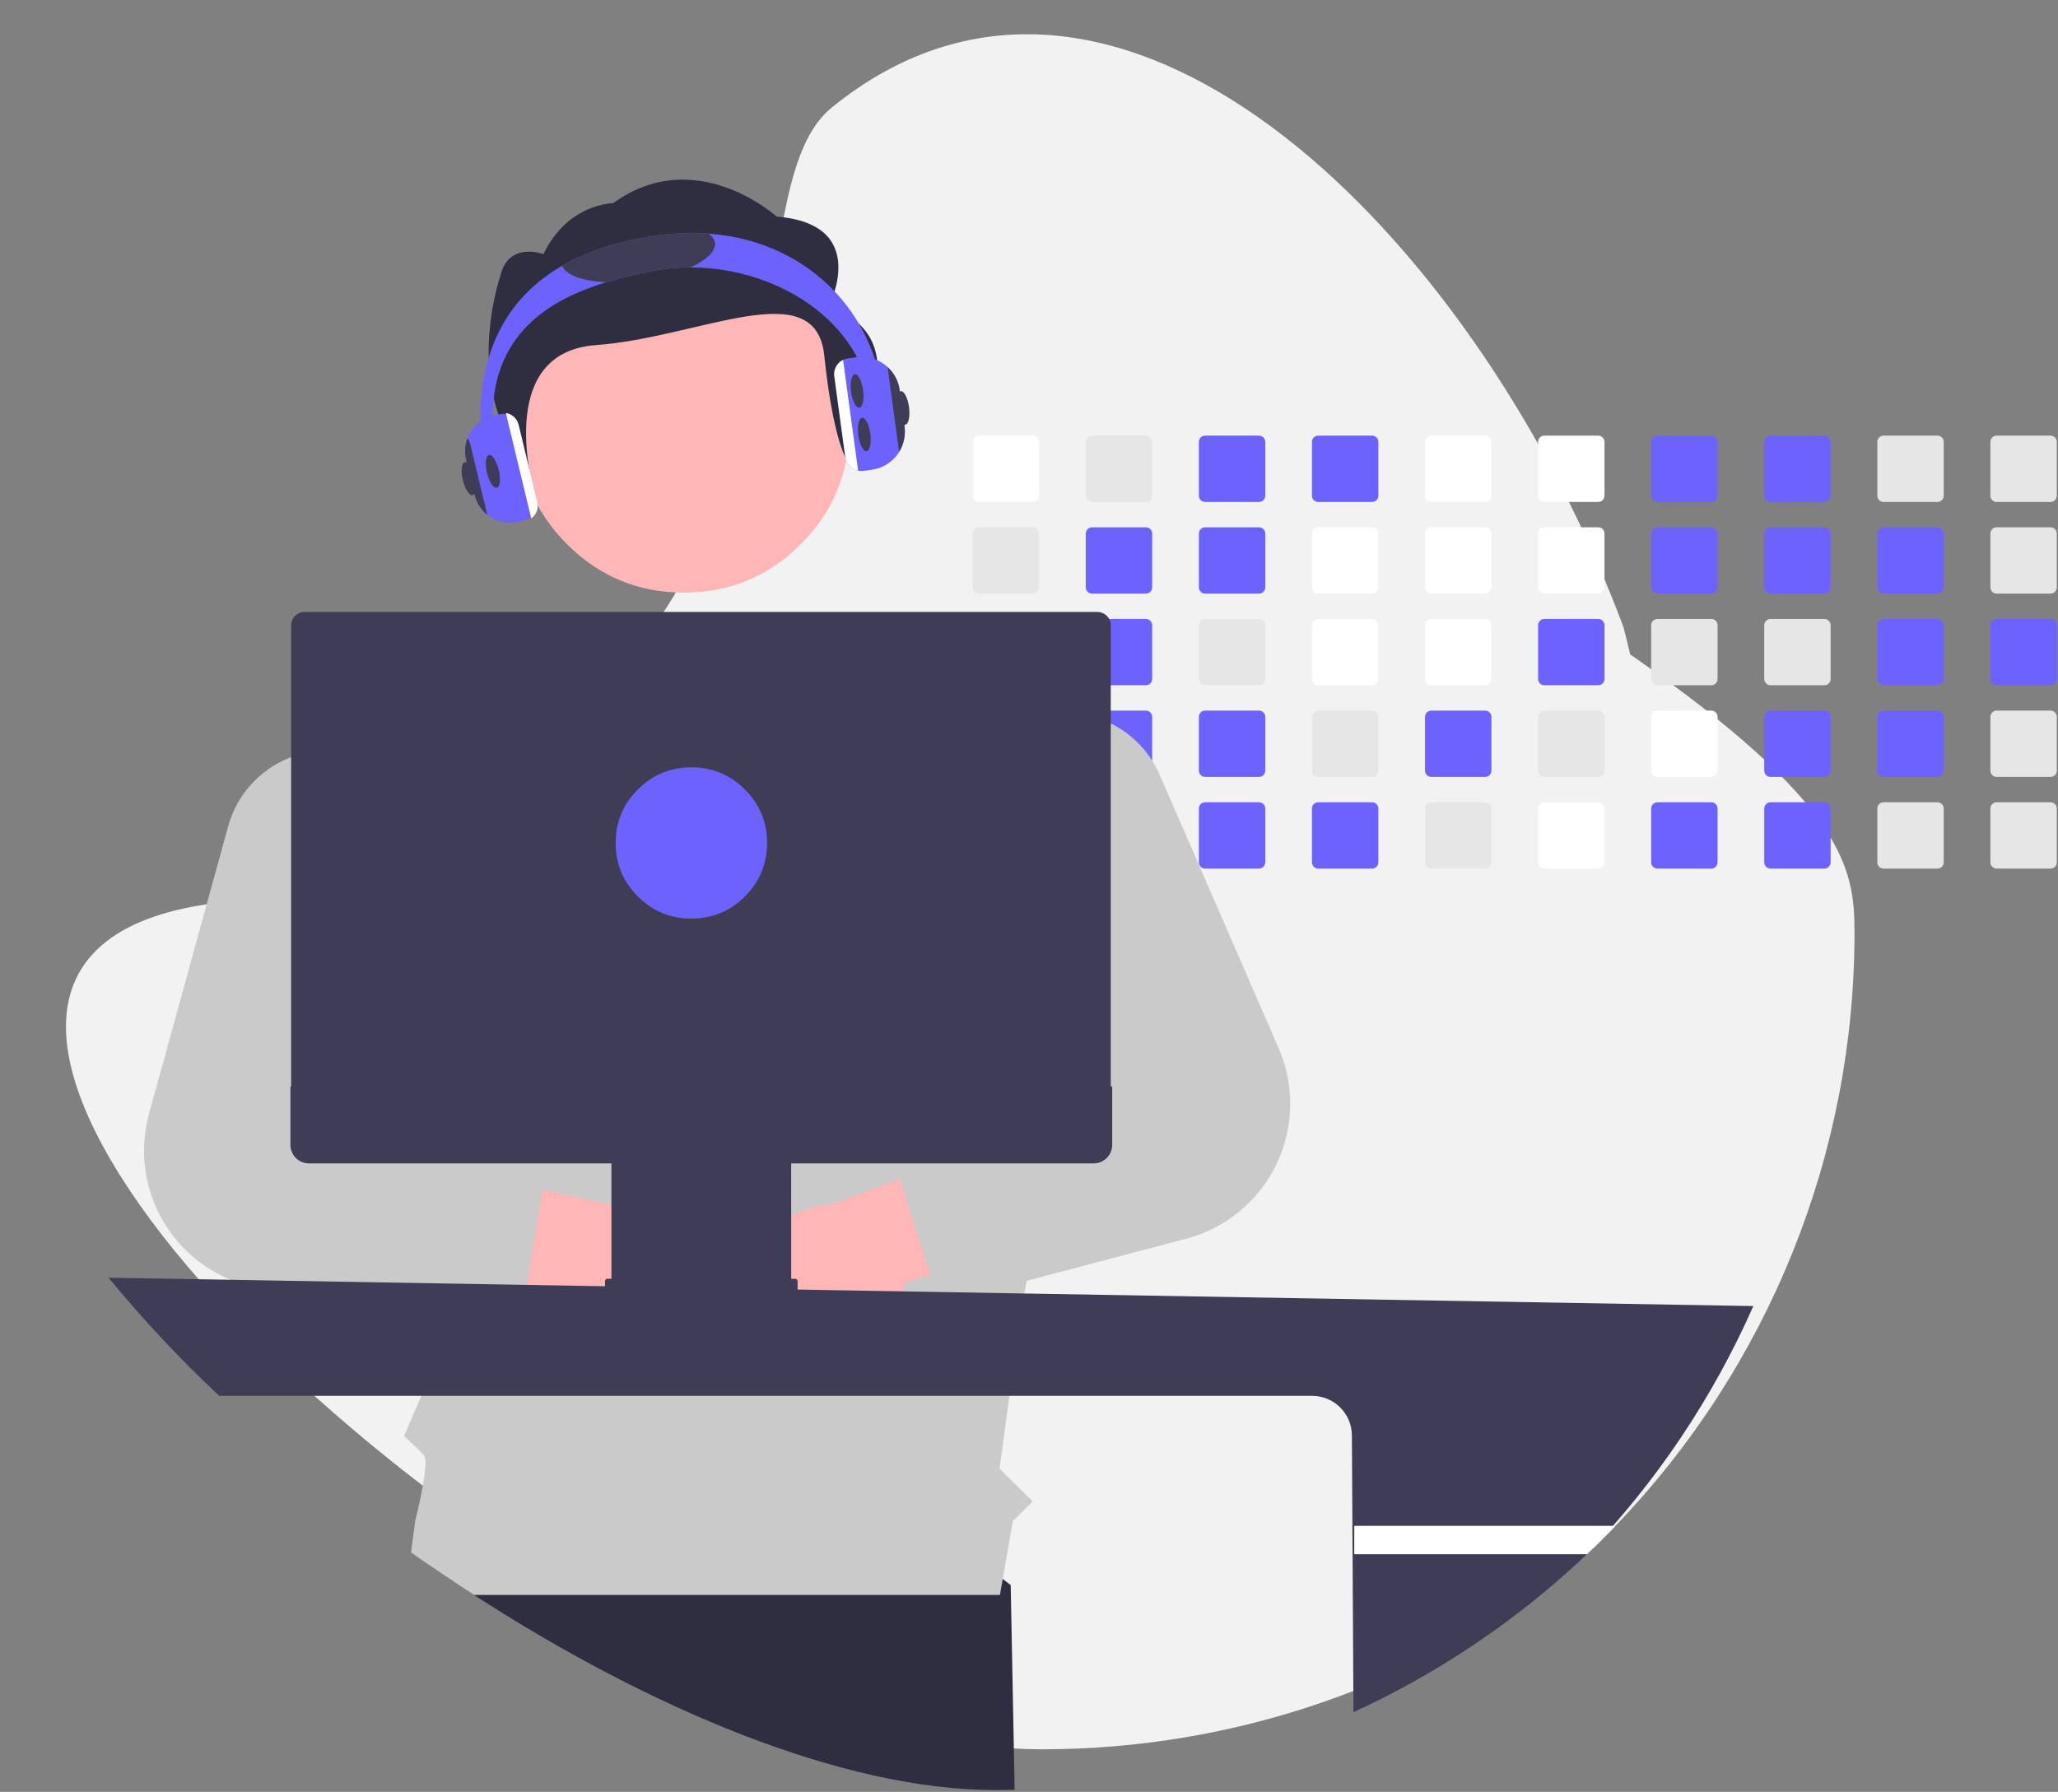 <?xml version="1.0" standalone="no"?>
<!DOCTYPE svg PUBLIC "-//W3C//DTD SVG 1.0//EN" "http://www.w3.org/TR/2001/REC-SVG-20010904/DTD/svg10.dtd">
<svg xmlns="http://www.w3.org/2000/svg" xmlns:xlink="http://www.w3.org/1999/xlink" id="body_1" width="557" height="485">

<rect width="100%" height="100%" fill="#808080" stroke="none"/>

<g transform="matrix(0.85 0 0 0.849 0 0)">
	<g transform="matrix(0.77 0 0 0.77 -0 0.243)">
        <path transform="matrix(1 0 0 1 -174.731 -79.585)"  d="M941.609 465.125C 941.72 556.795 906.287 644.937 842.759 711.025C 838.929 715.035 834.996 718.948 830.959 722.765C 769.561 773.349 692.913 801.774 613.379 803.455C 610.729 803.515 608.069 803.545 605.399 803.545C 541.969 803.545 462.189 769.665 389.789 722.765C 383.799 718.885 377.862 714.915 371.979 710.855C 344.056 691.138 317.55 669.484 292.659 646.055C 276.362 630.76 261.079 614.418 246.909 597.135C 191.279 528.515 179.009 466.685 258.319 453.975C 267.709 452.475 276.822 450.872 285.659 449.165C 351.399 426.075 395.399 395.965 425.349 363.295C 430.429 357.765 435.112 352.168 439.399 346.505C 445.957 337.885 451.915 328.823 457.229 319.385C 464.564 306.271 470.724 292.534 475.639 278.335L475.639 278.335L475.909 277.555C 499.739 208.815 492.489 145.055 518.779 123.715C 631.159 32.485 771.069 162.405 836.739 315.615C 840.049 323.335 843.162 331.101 846.079 338.915C 847.049 342.685 847.979 346.445 848.839 350.205C 938.139 412.305 941.609 439.455 941.609 465.125z" stroke="none" fill="#F2F2F2" fill-rule="nonzero" />
        <path transform="matrix(1 0 0 1 -174.731 -79.585)"  d="M594.309 820.325C 591.659 820.385 588.999 820.415 586.329 820.415C 522.899 820.415 443.119 786.535 370.719 739.635C 364.729 735.755 358.792 731.785 352.909 727.725L352.909 727.725L358.069 696.325L514.279 675.585L592.679 735.535L594.309 820.325z" stroke="none" fill="#2F2E41" fill-rule="nonzero" />
        <path transform="matrix(1 0 0 1 -174.731 -79.585)"  d="M601.829 259.635L579.569 259.635C 578.133 259.635 576.97 260.799 576.969 262.235L576.969 262.235L576.969 284.505C 576.97 285.193 577.244 285.853 577.732 286.339C 578.22 286.825 578.88 287.097 579.569 287.095L579.569 287.095L601.829 287.095C 603.261 287.095 604.424 285.937 604.429 284.505L604.429 284.505L604.429 262.235C 604.425 260.801 603.263 259.639 601.829 259.635z" stroke="none" fill="#FFFFFF" fill-rule="nonzero" />
        <path transform="matrix(1 0 0 1 -174.731 -79.585)"  d="M601.829 297.585L579.569 297.585C 578.133 297.585 576.97 298.749 576.969 300.185L576.969 300.185L576.969 322.455C 576.97 323.143 577.244 323.803 577.732 324.289C 578.22 324.775 578.88 325.047 579.569 325.045L579.569 325.045L601.829 325.045C 603.261 325.045 604.424 323.887 604.429 322.455L604.429 322.455L604.429 300.185C 604.425 298.751 603.263 297.589 601.829 297.585z" stroke="none" fill="#E6E6E6" fill-rule="nonzero" />
        <path transform="matrix(1 0 0 1 -174.731 -79.585)"  d="M601.829 335.535L579.569 335.535C 578.133 335.536 576.97 336.699 576.969 338.135L576.969 338.135L576.969 360.395C 576.968 361.085 577.241 361.747 577.729 362.235C 578.217 362.723 578.879 362.996 579.569 362.995L579.569 362.995L601.829 362.995C 603.265 362.994 604.428 361.83 604.429 360.395L604.429 360.395L604.429 338.135C 604.425 336.701 603.263 335.539 601.829 335.535z" stroke="none" fill="#E6E6E6" fill-rule="nonzero" />
        <path transform="matrix(1 0 0 1 -174.731 -79.585)"  d="M604.389 375.625C 604.16 374.389 603.085 373.491 601.829 373.485L601.829 373.485L579.569 373.485C 578.133 373.485 576.97 374.649 576.969 376.085L576.969 376.085L576.969 398.345C 576.968 399.035 577.241 399.697 577.729 400.185C 578.217 400.673 578.879 400.946 579.569 400.945L579.569 400.945L601.829 400.945C 603.265 400.944 604.428 399.781 604.429 398.345L604.429 398.345L604.429 376.085C 604.431 375.931 604.418 375.776 604.389 375.625z" stroke="none" fill="#E6E6E6" fill-rule="nonzero" />
        <path transform="matrix(1 0 0 1 -174.731 -79.585)"  d="M602.839 411.635C 602.519 411.502 602.176 411.434 601.829 411.435L601.829 411.435L579.569 411.435C 578.879 411.433 578.217 411.707 577.729 412.195C 577.241 412.683 576.968 413.345 576.969 414.035L576.969 414.035L576.969 436.295C 576.966 436.985 577.239 437.648 577.727 438.137C 578.215 438.625 578.879 438.898 579.569 438.895L579.569 438.895L601.829 438.895C 603.265 438.894 604.428 437.731 604.429 436.295L604.429 436.295L604.429 414.035C 604.427 412.989 603.801 412.045 602.839 411.635z" stroke="none" fill="#E6E6E6" fill-rule="nonzero" />
        <path transform="matrix(1 0 0 1 -174.731 -79.585)"  d="M648.589 259.635L626.329 259.635C 624.893 259.635 623.73 260.799 623.729 262.235L623.729 262.235L623.729 284.505C 623.73 285.193 624.004 285.853 624.492 286.339C 624.98 286.825 625.641 287.097 626.329 287.095L626.329 287.095L648.589 287.095C 650.021 287.095 651.184 285.937 651.189 284.505L651.189 284.505L651.189 262.235C 651.185 260.801 650.023 259.639 648.589 259.635z" stroke="none" fill="#E6E6E6" fill-rule="nonzero" />
        <path transform="matrix(1 0 0 1 -174.731 -79.585)"  d="M648.589 297.585L626.329 297.585C 624.893 297.585 623.73 298.749 623.729 300.185L623.729 300.185L623.729 322.455C 623.73 323.143 624.004 323.803 624.492 324.289C 624.98 324.775 625.641 325.047 626.329 325.045L626.329 325.045L648.589 325.045C 650.021 325.045 651.184 323.887 651.189 322.455L651.189 322.455L651.189 300.185C 651.185 298.751 650.023 297.589 648.589 297.585z" stroke="none" fill="#6C63FF" fill-rule="nonzero" />
        <path transform="matrix(1 0 0 1 -174.731 -79.585)"  d="M648.589 335.535L626.329 335.535C 624.893 335.536 623.73 336.699 623.729 338.135L623.729 338.135L623.729 360.395C 623.728 361.085 624.001 361.747 624.489 362.235C 624.977 362.723 625.639 362.996 626.329 362.995L626.329 362.995L648.589 362.995C 650.025 362.994 651.188 361.83 651.189 360.395L651.189 360.395L651.189 338.135C 651.185 336.701 650.023 335.539 648.589 335.535z" stroke="none" fill="#6C63FF" fill-rule="nonzero" />
        <path transform="matrix(1 0 0 1 -174.731 -79.585)"  d="M648.589 373.485L626.329 373.485C 625.211 373.486 624.219 374.203 623.869 375.265C 623.776 375.528 623.729 375.805 623.729 376.085L623.729 376.085L623.729 398.345C 623.728 399.035 624.001 399.697 624.489 400.185C 624.977 400.673 625.639 400.946 626.329 400.945L626.329 400.945L648.589 400.945C 650.025 400.944 651.188 399.78 651.189 398.345L651.189 398.345L651.189 376.085C 651.185 374.651 650.023 373.489 648.589 373.485z" stroke="none" fill="#6C63FF" fill-rule="nonzero" />
        <path transform="matrix(1 0 0 1 -174.731 -79.585)"  d="M648.589 411.435L626.329 411.435C 625.639 411.433 624.977 411.707 624.489 412.195C 624.001 412.683 623.728 413.345 623.729 414.035L623.729 414.035L623.729 436.295C 623.728 436.985 624.001 437.647 624.489 438.135C 624.977 438.623 625.639 438.896 626.329 438.895L626.329 438.895L648.589 438.895C 650.025 438.894 651.188 437.731 651.189 436.295L651.189 436.295L651.189 414.035C 651.188 412.599 650.025 411.435 648.589 411.435z" stroke="none" fill="#E6E6E6" fill-rule="nonzero" />
        <path transform="matrix(1 0 0 1 -174.731 -79.585)"  d="M695.349 259.635L673.089 259.635C 671.653 259.635 670.49 260.799 670.489 262.235L670.489 262.235L670.489 284.505C 670.49 285.193 670.764 285.853 671.252 286.339C 671.74 286.825 672.401 287.097 673.089 287.095L673.089 287.095L695.349 287.095C 696.781 287.095 697.944 285.937 697.949 284.505L697.949 284.505L697.949 262.235C 697.945 260.801 696.783 259.639 695.349 259.635z" stroke="none" fill="#6C63FF" fill-rule="nonzero" />
        <path transform="matrix(1 0 0 1 -174.731 -79.585)"  d="M695.349 297.585L673.089 297.585C 671.653 297.585 670.49 298.749 670.489 300.185L670.489 300.185L670.489 322.455C 670.49 323.143 670.764 323.803 671.252 324.289C 671.74 324.775 672.401 325.047 673.089 325.045L673.089 325.045L695.349 325.045C 696.781 325.045 697.944 323.887 697.949 322.455L697.949 322.455L697.949 300.185C 697.945 298.751 696.783 297.589 695.349 297.585z" stroke="none" fill="#6C63FF" fill-rule="nonzero" />
        <path transform="matrix(1 0 0 1 -174.731 -79.585)"  d="M695.349 335.535L673.089 335.535C 671.653 335.536 670.49 336.699 670.489 338.135L670.489 338.135L670.489 360.395C 670.488 361.085 670.761 361.747 671.249 362.235C 671.737 362.723 672.399 362.996 673.089 362.995L673.089 362.995L695.349 362.995C 696.785 362.994 697.948 361.83 697.949 360.395L697.949 360.395L697.949 338.135C 697.945 336.701 696.783 335.539 695.349 335.535z" stroke="none" fill="#E6E6E6" fill-rule="nonzero" />
        <path transform="matrix(1 0 0 1 -174.731 -79.585)"  d="M695.349 373.485L673.089 373.485C 671.653 373.485 670.49 374.649 670.489 376.085L670.489 376.085L670.489 398.345C 670.488 399.035 670.761 399.697 671.249 400.185C 671.737 400.673 672.399 400.946 673.089 400.945L673.089 400.945L695.349 400.945C 696.785 400.944 697.948 399.781 697.949 398.345L697.949 398.345L697.949 376.085C 697.945 374.651 696.783 373.489 695.349 373.485z" stroke="none" fill="#6C63FF" fill-rule="nonzero" />
        <path transform="matrix(1 0 0 1 -174.731 -79.585)"  d="M695.349 411.435L673.089 411.435C 672.399 411.433 671.737 411.707 671.249 412.195C 670.761 412.683 670.488 413.345 670.489 414.035L670.489 414.035L670.489 436.295C 670.488 436.985 670.761 437.647 671.249 438.135C 671.737 438.623 672.399 438.896 673.089 438.895L673.089 438.895L695.349 438.895C 696.785 438.894 697.948 437.731 697.949 436.295L697.949 436.295L697.949 414.035C 697.948 412.599 696.785 411.435 695.349 411.435z" stroke="none" fill="#6C63FF" fill-rule="nonzero" />
        <path transform="matrix(1 0 0 1 -174.731 -79.585)"  d="M742.109 259.635L719.849 259.635C 718.413 259.635 717.25 260.799 717.249 262.235L717.249 262.235L717.249 284.505C 717.25 285.193 717.524 285.853 718.012 286.339C 718.5 286.825 719.161 287.097 719.849 287.095L719.849 287.095L742.109 287.095C 743.541 287.095 744.704 285.937 744.709 284.505L744.709 284.505L744.709 262.235C 744.705 260.801 743.543 259.639 742.109 259.635z" stroke="none" fill="#6C63FF" fill-rule="nonzero" />
        <path transform="matrix(1 0 0 1 -174.731 -79.585)"  d="M742.109 297.585L719.849 297.585C 718.413 297.585 717.25 298.749 717.249 300.185L717.249 300.185L717.249 322.455C 717.25 323.143 717.524 323.803 718.012 324.289C 718.5 324.775 719.161 325.047 719.849 325.045L719.849 325.045L742.109 325.045C 743.541 325.045 744.704 323.887 744.709 322.455L744.709 322.455L744.709 300.185C 744.705 298.751 743.543 297.589 742.109 297.585z" stroke="none" fill="#FFFFFF" fill-rule="nonzero" />
        <path transform="matrix(1 0 0 1 -174.731 -79.585)"  d="M742.109 335.535L719.849 335.535C 718.413 335.535 717.25 336.699 717.249 338.135L717.249 338.135L717.249 360.395C 717.248 361.085 717.521 361.747 718.009 362.235C 718.497 362.723 719.159 362.996 719.849 362.995L719.849 362.995L742.109 362.995C 743.545 362.994 744.708 361.83 744.709 360.395L744.709 360.395L744.709 338.135C 744.705 336.701 743.543 335.539 742.109 335.535z" stroke="none" fill="#FFFFFF" fill-rule="nonzero" />
        <path transform="matrix(1 0 0 1 -174.731 -79.585)"  d="M742.109 373.485L719.849 373.485C 718.413 373.485 717.25 374.649 717.249 376.085L717.249 376.085L717.249 398.345C 717.248 399.035 717.521 399.697 718.009 400.185C 718.497 400.673 719.159 400.946 719.849 400.945L719.849 400.945L742.109 400.945C 743.545 400.944 744.708 399.781 744.709 398.345L744.709 398.345L744.709 376.085C 744.705 374.651 743.543 373.489 742.109 373.485z" stroke="none" fill="#E6E6E6" fill-rule="nonzero" />
        <path transform="matrix(1 0 0 1 -174.731 -79.585)"  d="M742.109 411.435L719.849 411.435C 719.159 411.433 718.497 411.707 718.009 412.195C 717.521 412.683 717.248 413.345 717.249 414.035L717.249 414.035L717.249 436.295C 717.248 436.985 717.521 437.647 718.009 438.135C 718.497 438.623 719.159 438.896 719.849 438.895L719.849 438.895L742.109 438.895C 743.545 438.894 744.708 437.731 744.709 436.295L744.709 436.295L744.709 414.035C 744.708 412.599 743.545 411.435 742.109 411.435z" stroke="none" fill="#6C63FF" fill-rule="nonzero" />
        <path transform="matrix(1 0 0 1 -174.731 -79.585)"  d="M788.869 259.635L766.599 259.635C 765.167 259.64 764.009 260.803 764.009 262.235L764.009 262.235L764.009 284.505C 764.009 285.935 765.169 287.094 766.599 287.095L766.599 287.095L788.869 287.095C 790.301 287.095 791.464 285.937 791.469 284.505L791.469 284.505L791.469 262.235C 791.465 260.801 790.303 259.639 788.869 259.635z" stroke="none" fill="#FFFFFF" fill-rule="nonzero" />
        <path transform="matrix(1 0 0 1 -174.731 -79.585)"  d="M788.869 297.585L766.599 297.585C 765.167 297.59 764.008 298.753 764.009 300.185L764.009 300.185L764.009 322.455C 764.009 323.885 765.169 325.045 766.599 325.045L766.599 325.045L788.869 325.045C 790.301 325.045 791.464 323.887 791.469 322.455L791.469 322.455L791.469 300.185C 791.465 298.751 790.303 297.589 788.869 297.585z" stroke="none" fill="#FFFFFF" fill-rule="nonzero" />
        <path transform="matrix(1 0 0 1 -174.731 -79.585)"  d="M788.869 335.535L766.599 335.535C 765.167 335.54 764.008 336.703 764.009 338.135L764.009 338.135L764.009 360.395C 764.007 361.083 764.279 361.744 764.765 362.232C 765.251 362.72 765.911 362.994 766.599 362.995L766.599 362.995L788.869 362.995C 790.305 362.994 791.468 361.83 791.469 360.395L791.469 360.395L791.469 338.135C 791.465 336.701 790.303 335.539 788.869 335.535z" stroke="none" fill="#FFFFFF" fill-rule="nonzero" />
        <path transform="matrix(1 0 0 1 -174.731 -79.585)"  d="M788.869 373.485L766.599 373.485C 765.167 373.49 764.008 374.653 764.009 376.085L764.009 376.085L764.009 398.345C 764.007 399.033 764.279 399.694 764.765 400.182C 765.251 400.67 765.91 400.944 766.599 400.945L766.599 400.945L788.869 400.945C 790.305 400.944 791.468 399.781 791.469 398.345L791.469 398.345L791.469 376.085C 791.465 374.651 790.303 373.489 788.869 373.485z" stroke="none" fill="#6C63FF" fill-rule="nonzero" />
        <path transform="matrix(1 0 0 1 -174.731 -79.585)"  d="M788.869 411.435L766.599 411.435C 765.91 411.436 765.251 411.71 764.765 412.198C 764.279 412.685 764.007 413.346 764.009 414.035L764.009 414.035L764.009 436.295C 764.007 436.983 764.279 437.644 764.765 438.132C 765.251 438.62 765.91 438.894 766.599 438.895L766.599 438.895L788.869 438.895C 790.305 438.894 791.468 437.731 791.469 436.295L791.469 436.295L791.469 414.035C 791.468 412.599 790.305 411.435 788.869 411.435z" stroke="none" fill="#E6E6E6" fill-rule="nonzero" />
        <path transform="matrix(1 0 0 1 -174.731 -79.585)"  d="M835.629 259.635L813.359 259.635C 811.927 259.64 810.769 260.803 810.769 262.235L810.769 262.235L810.769 284.505C 810.769 285.935 811.929 287.094 813.359 287.095L813.359 287.095L835.629 287.095C 837.061 287.095 838.224 285.937 838.229 284.505L838.229 284.505L838.229 262.235C 838.225 260.801 837.063 259.639 835.629 259.635z" stroke="none" fill="#FFFFFF" fill-rule="nonzero" />
        <path transform="matrix(1 0 0 1 -174.731 -79.585)"  d="M835.629 297.585L813.359 297.585C 811.927 297.59 810.768 298.753 810.769 300.185L810.769 300.185L810.769 322.455C 810.769 323.885 811.929 325.045 813.359 325.045L813.359 325.045L835.629 325.045C 837.061 325.045 838.224 323.887 838.229 322.455L838.229 322.455L838.229 300.185C 838.225 298.751 837.063 297.589 835.629 297.585z" stroke="none" fill="#FFFFFF" fill-rule="nonzero" />
        <path transform="matrix(1 0 0 1 -174.731 -79.585)"  d="M835.629 335.535L813.359 335.535C 811.927 335.54 810.768 336.703 810.769 338.135L810.769 338.135L810.769 360.395C 810.767 361.083 811.039 361.744 811.525 362.232C 812.011 362.72 812.671 362.994 813.359 362.995L813.359 362.995L835.629 362.995C 837.065 362.994 838.228 361.83 838.229 360.395L838.229 360.395L838.229 338.135C 838.225 336.701 837.063 335.539 835.629 335.535z" stroke="none" fill="#6C63FF" fill-rule="nonzero" />
        <path transform="matrix(1 0 0 1 -174.731 -79.585)"  d="M835.629 373.485L813.359 373.485C 811.927 373.49 810.768 374.653 810.769 376.085L810.769 376.085L810.769 398.345C 810.767 399.033 811.039 399.694 811.525 400.182C 812.011 400.67 812.671 400.944 813.359 400.945L813.359 400.945L835.629 400.945C 837.065 400.944 838.228 399.781 838.229 398.345L838.229 398.345L838.229 376.085C 838.225 374.651 837.063 373.489 835.629 373.485z" stroke="none" fill="#E6E6E6" fill-rule="nonzero" />
        <path transform="matrix(1 0 0 1 -174.731 -79.585)"  d="M835.629 411.435L813.359 411.435C 812.671 411.436 812.011 411.71 811.525 412.198C 811.039 412.685 810.767 413.346 810.769 414.035L810.769 414.035L810.769 436.295C 810.767 436.983 811.039 437.644 811.525 438.132C 812.011 438.62 812.671 438.894 813.359 438.895L813.359 438.895L835.629 438.895C 837.065 438.894 838.228 437.73 838.229 436.295L838.229 436.295L838.229 414.035C 838.228 412.599 837.065 411.436 835.629 411.435z" stroke="none" fill="#FFFFFF" fill-rule="nonzero" />
        <path transform="matrix(1 0 0 1 -174.731 -79.585)"  d="M882.389 259.635L860.119 259.635C 858.687 259.64 857.529 260.803 857.529 262.235L857.529 262.235L857.529 284.505C 857.529 285.935 858.689 287.094 860.119 287.095L860.119 287.095L882.389 287.095C 883.821 287.095 884.984 285.937 884.989 284.505L884.989 284.505L884.989 262.235C 884.985 260.801 883.823 259.639 882.389 259.635z" stroke="none" fill="#6C63FF" fill-rule="nonzero" />
        <path transform="matrix(1 0 0 1 -174.731 -79.585)"  d="M882.389 297.585L860.119 297.585C 858.687 297.59 857.528 298.753 857.529 300.185L857.529 300.185L857.529 322.455C 857.529 323.885 858.689 325.045 860.119 325.045L860.119 325.045L882.389 325.045C 883.821 325.045 884.984 323.887 884.989 322.455L884.989 322.455L884.989 300.185C 884.985 298.751 883.823 297.589 882.389 297.585z" stroke="none" fill="#6C63FF" fill-rule="nonzero" />
        <path transform="matrix(1 0 0 1 -174.731 -79.585)"  d="M882.389 335.535L860.119 335.535C 858.687 335.54 857.528 336.703 857.529 338.135L857.529 338.135L857.529 360.395C 857.527 361.083 857.799 361.744 858.285 362.232C 858.771 362.72 859.431 362.994 860.119 362.995L860.119 362.995L882.389 362.995C 883.825 362.994 884.988 361.83 884.989 360.395L884.989 360.395L884.989 338.135C 884.985 336.701 883.823 335.539 882.389 335.535z" stroke="none" fill="#E6E6E6" fill-rule="nonzero" />
        <path transform="matrix(1 0 0 1 -174.731 -79.585)"  d="M882.389 373.485L860.119 373.485C 858.687 373.49 857.528 374.653 857.529 376.085L857.529 376.085L857.529 398.345C 857.527 399.033 857.799 399.694 858.285 400.182C 858.771 400.67 859.431 400.944 860.119 400.945L860.119 400.945L882.389 400.945C 883.825 400.944 884.988 399.781 884.989 398.345L884.989 398.345L884.989 376.085C 884.985 374.651 883.823 373.489 882.389 373.485z" stroke="none" fill="#FFFFFF" fill-rule="nonzero" />
        <path transform="matrix(1 0 0 1 -174.731 -79.585)"  d="M882.389 411.435L860.119 411.435C 859.431 411.436 858.771 411.71 858.285 412.198C 857.799 412.685 857.527 413.346 857.529 414.035L857.529 414.035L857.529 436.295C 857.527 436.983 857.799 437.644 858.285 438.132C 858.771 438.62 859.431 438.894 860.119 438.895L860.119 438.895L882.389 438.895C 883.825 438.894 884.988 437.73 884.989 436.295L884.989 436.295L884.989 414.035C 884.988 412.599 883.825 411.436 882.389 411.435z" stroke="none" fill="#6C63FF" fill-rule="nonzero" />
        <path transform="matrix(1 0 0 1 -174.731 -79.585)"  d="M929.149 259.635L906.879 259.635C 905.447 259.64 904.288 260.803 904.289 262.235L904.289 262.235L904.289 284.505C 904.289 285.935 905.449 287.094 906.879 287.095L906.879 287.095L929.149 287.095C 930.581 287.095 931.744 285.937 931.749 284.505L931.749 284.505L931.749 262.235C 931.745 260.801 930.583 259.639 929.149 259.635z" stroke="none" fill="#6C63FF" fill-rule="nonzero" />
        <path transform="matrix(1 0 0 1 -174.731 -79.585)"  d="M929.149 297.585L906.879 297.585C 905.447 297.59 904.288 298.753 904.289 300.185L904.289 300.185L904.289 322.455C 904.289 323.885 905.449 325.045 906.879 325.045L906.879 325.045L929.149 325.045C 930.581 325.045 931.744 323.887 931.749 322.455L931.749 322.455L931.749 300.185C 931.745 298.751 930.583 297.589 929.149 297.585z" stroke="none" fill="#6C63FF" fill-rule="nonzero" />
        <path transform="matrix(1 0 0 1 -174.731 -79.585)"  d="M929.149 335.535L906.879 335.535C 905.447 335.54 904.288 336.703 904.289 338.135L904.289 338.135L904.289 360.395C 904.287 361.083 904.559 361.744 905.045 362.232C 905.531 362.72 906.191 362.994 906.879 362.995L906.879 362.995L929.149 362.995C 930.585 362.994 931.748 361.83 931.749 360.395L931.749 360.395L931.749 338.135C 931.745 336.701 930.583 335.539 929.149 335.535z" stroke="none" fill="#E6E6E6" fill-rule="nonzero" />
        <path transform="matrix(1 0 0 1 -174.731 -79.585)"  d="M929.149 373.485L906.879 373.485C 905.447 373.49 904.288 374.653 904.289 376.085L904.289 376.085L904.289 398.345C 904.287 399.033 904.559 399.694 905.045 400.182C 905.531 400.67 906.191 400.944 906.879 400.945L906.879 400.945L929.149 400.945C 930.585 400.944 931.748 399.781 931.749 398.345L931.749 398.345L931.749 376.085C 931.745 374.651 930.583 373.489 929.149 373.485z" stroke="none" fill="#6C63FF" fill-rule="nonzero" />
        <path transform="matrix(1 0 0 1 -174.731 -79.585)"  d="M929.149 411.435L906.879 411.435C 906.191 411.436 905.531 411.71 905.045 412.198C 904.559 412.685 904.287 413.346 904.289 414.035L904.289 414.035L904.289 436.295C 904.287 436.983 904.559 437.644 905.045 438.132C 905.531 438.62 906.191 438.894 906.879 438.895L906.879 438.895L929.149 438.895C 930.585 438.894 931.748 437.73 931.749 436.295L931.749 436.295L931.749 414.035C 931.748 412.599 930.585 411.435 929.149 411.435z" stroke="none" fill="#6C63FF" fill-rule="nonzero" />
        <path transform="matrix(1 0 0 1 -174.731 -79.585)"  d="M975.909 259.635L953.639 259.635C 952.207 259.64 951.048 260.803 951.049 262.235L951.049 262.235L951.049 284.505C 951.049 285.935 952.209 287.094 953.639 287.095L953.639 287.095L975.909 287.095C 977.341 287.095 978.504 285.937 978.509 284.505L978.509 284.505L978.509 262.235C 978.505 260.801 977.343 259.639 975.909 259.635z" stroke="none" fill="#E6E6E6" fill-rule="nonzero" />
        <path transform="matrix(1 0 0 1 -174.731 -79.585)"  d="M975.909 297.585L953.639 297.585C 952.207 297.59 951.048 298.753 951.049 300.185L951.049 300.185L951.049 322.455C 951.049 323.885 952.209 325.045 953.639 325.045L953.639 325.045L975.909 325.045C 977.341 325.045 978.504 323.887 978.509 322.455L978.509 322.455L978.509 300.185C 978.505 298.751 977.343 297.589 975.909 297.585z" stroke="none" fill="#6C63FF" fill-rule="nonzero" />
        <path transform="matrix(1 0 0 1 -174.731 -79.585)"  d="M975.909 335.535L953.639 335.535C 952.207 335.54 951.048 336.703 951.049 338.135L951.049 338.135L951.049 360.395C 951.047 361.083 951.319 361.744 951.805 362.232C 952.291 362.72 952.951 362.994 953.639 362.995L953.639 362.995L975.909 362.995C 977.345 362.994 978.508 361.83 978.509 360.395L978.509 360.395L978.509 338.135C 978.505 336.701 977.343 335.539 975.909 335.535z" stroke="none" fill="#6C63FF" fill-rule="nonzero" />
        <path transform="matrix(1 0 0 1 -174.731 -79.585)"  d="M975.909 373.485L953.639 373.485C 952.207 373.49 951.048 374.653 951.049 376.085L951.049 376.085L951.049 398.345C 951.047 399.033 951.319 399.694 951.805 400.182C 952.291 400.67 952.951 400.944 953.639 400.945L953.639 400.945L975.909 400.945C 977.345 400.944 978.508 399.781 978.509 398.345L978.509 398.345L978.509 376.085C 978.505 374.651 977.343 373.489 975.909 373.485z" stroke="none" fill="#6C63FF" fill-rule="nonzero" />
        <path transform="matrix(1 0 0 1 -174.731 -79.585)"  d="M975.909 411.435L953.639 411.435C 952.951 411.436 952.291 411.71 951.805 412.198C 951.319 412.685 951.047 413.346 951.049 414.035L951.049 414.035L951.049 436.295C 951.047 436.983 951.319 437.644 951.805 438.132C 952.291 438.62 952.951 438.894 953.639 438.895L953.639 438.895L975.909 438.895C 977.345 438.894 978.508 437.73 978.509 436.295L978.509 436.295L978.509 414.035C 978.508 412.599 977.345 411.435 975.909 411.435z" stroke="none" fill="#E6E6E6" fill-rule="nonzero" />
        <path transform="matrix(1 0 0 1 -174.731 -79.585)"  d="M1022.669 259.635L1000.399 259.635C 998.967 259.64 997.808 260.803 997.809 262.235L997.809 262.235L997.809 284.505C 997.809 285.935 998.969 287.094 1000.399 287.095L1000.399 287.095L1022.669 287.095C 1024.101 287.095 1025.264 285.937 1025.269 284.505L1025.269 284.505L1025.269 262.235C 1025.265 260.801 1024.103 259.639 1022.669 259.635z" stroke="none" fill="#E6E6E6" fill-rule="nonzero" />
        <path transform="matrix(1 0 0 1 -174.731 -79.585)"  d="M1022.669 297.585L1000.399 297.585C 998.967 297.59 997.808 298.753 997.809 300.185L997.809 300.185L997.809 322.455C 997.809 323.885 998.969 325.045 1000.399 325.045L1000.399 325.045L1022.669 325.045C 1024.101 325.045 1025.264 323.887 1025.269 322.455L1025.269 322.455L1025.269 300.185C 1025.265 298.751 1024.103 297.589 1022.669 297.585z" stroke="none" fill="#E6E6E6" fill-rule="nonzero" />
        <path transform="matrix(1 0 0 1 -174.731 -79.585)"  d="M1022.669 335.535L1000.399 335.535C 998.967 335.54 997.808 336.703 997.809 338.135L997.809 338.135L997.809 360.395C 997.807 361.083 998.079 361.744 998.565 362.232C 999.051 362.72 999.711 362.994 1000.399 362.995L1000.399 362.995L1022.669 362.995C 1024.105 362.994 1025.268 361.83 1025.269 360.395L1025.269 360.395L1025.269 338.135C 1025.265 336.701 1024.103 335.539 1022.669 335.535z" stroke="none" fill="#6C63FF" fill-rule="nonzero" />
        <path transform="matrix(1 0 0 1 -174.731 -79.585)"  d="M1022.669 373.485L1000.399 373.485C 998.967 373.49 997.808 374.653 997.809 376.085L997.809 376.085L997.809 398.345C 997.807 399.033 998.079 399.694 998.565 400.182C 999.051 400.67 999.711 400.944 1000.399 400.945L1000.399 400.945L1022.669 400.945C 1024.105 400.944 1025.268 399.781 1025.269 398.345L1025.269 398.345L1025.269 376.085C 1025.265 374.651 1024.103 373.489 1022.669 373.485z" stroke="none" fill="#E6E6E6" fill-rule="nonzero" />
        <path transform="matrix(1 0 0 1 -174.731 -79.585)"  d="M1022.669 411.435L1000.399 411.435C 999.711 411.436 999.051 411.71 998.565 412.198C 998.079 412.685 997.807 413.346 997.809 414.035L997.809 414.035L997.809 436.295C 997.807 436.983 998.079 437.644 998.565 438.132C 999.051 438.62 999.711 438.894 1000.399 438.895L1000.399 438.895L1022.669 438.895C 1024.105 438.894 1025.268 437.731 1025.269 436.295L1025.269 436.295L1025.269 414.035C 1025.268 412.599 1024.105 411.435 1022.669 411.435z" stroke="none" fill="#E6E6E6" fill-rule="nonzero" />
        <path d="M336.095 660.051L335.475 660.051L336.005 659.981L336.095 660.051" stroke="none" fill="#2F2E41" fill-rule="nonzero" />
        <path d="M351.136 176.733C 351.136 157.866 344.466 141.763 331.125 128.422C 317.785 115.081 301.681 108.411 282.814 108.411C 263.948 108.411 247.844 115.081 234.504 128.422C 221.163 141.763 214.493 157.866 214.493 176.733C 214.493 195.599 221.163 211.703 234.504 225.044C 247.844 238.384 263.948 245.055 282.814 245.055C 301.681 245.055 317.785 238.384 331.125 225.044C 344.466 211.703 351.136 195.599 351.136 176.733" stroke="none" fill="#FFB6B6" fill-rule="nonzero" />
        <path transform="matrix(1 0 0 1 -174.731 -79.585)"  d="M517.377 206.226C 517.377 206.226 535.246 172.065 495.933 168.959C 495.933 168.959 462.418 138.557 428.257 163.401C 428.257 163.401 409.624 163.401 399.435 184.487C 399.435 184.487 384.78 178.929 381.559 193.803C 381.559 193.803 370.836 224.859 381.559 252.809C 392.283 280.759 395.845 283.864 395.845 283.864C 395.845 283.864 378.224 225.266 421.115 222.16C 464.005 219.054 512.001 192.251 515.576 226.412C 519.15 260.572 524.529 268.989 524.529 268.989C 524.529 268.989 558.479 220.201 517.377 206.226z" stroke="none" fill="#2F2E41" fill-rule="nonzero" />
        <path transform="matrix(1 0 0 1 -174.731 -79.585)"  d="M634.279 424.695L634.059 425.855L631.589 438.895L614.519 529.095L613.509 534.405L611.389 545.635L608.489 560.955L602.059 594.905L600.219 604.635L599.529 608.285L599.289 609.565L597.379 619.635L596.799 622.675L592.139 657.205L588.069 687.295L601.689 700.915L593.569 709.035L588.239 739.565L588.249 739.635L370.719 739.635C 361.919 733.935 353.246 728.058 344.699 722.005L344.699 722.005L346.489 708.605C 346.489 708.605 352.649 684.675 350.059 681.815C 347.479 678.955 341.819 673.845 341.819 673.845L341.819 673.845L348.949 657.205L349.939 654.895L348.279 620.465L348.239 619.635L347.689 608.285L347.619 606.825L347.509 604.635L345.399 560.955L345.359 560.235L344.719 546.995L344.119 534.405L343.859 529.095L341.289 475.965L339.549 439.885L338.029 408.475L344.139 406.405L409.489 384.195L436.559 349.005L492.899 349.425L520.479 349.635L566.499 392.315L576.969 397.315L577.049 397.355L584.559 400.945L603.599 410.035L623.729 419.655L634.059 424.585L634.279 424.695z" stroke="none" fill="#CACACA" fill-rule="nonzero" />
        <path transform="matrix(1 0 0 1 -174.731 -79.585)"  d="M443.84 637.136C 435.482 640.374 426.12 639.744 418.271 635.415C 410.423 631.086 404.896 623.503 403.176 614.706L403.176 614.706L296.617 599.588L333.66 557.686L429.171 578.466C 444.476 576.514 458.822 586.318 462.565 601.286C 466.307 616.254 458.263 631.656 443.84 637.136L443.84 637.136L443.84 637.136z" stroke="none" fill="#FFB6B6" fill-rule="nonzero" />
        <path transform="matrix(1 0 0 1 -174.731 -79.585)"  d="M396.329 560.955C 394.355 558.452 391.561 556.728 388.439 556.085L388.439 556.085L344.719 546.995L340.229 546.065C 334.951 544.963 330.394 541.664 327.699 536.995C 326.317 534.571 325.481 531.875 325.249 529.095C 325.041 526.567 325.343 524.023 326.139 521.615L326.139 521.615L341.289 475.965L351.119 446.345C 352.31 442.772 353.013 439.056 353.209 435.295C 353.757 424.888 350.537 414.632 344.139 406.405C 332.591 391.559 312.687 386.019 295.129 392.765C 294.879 392.855 294.619 392.955 294.369 393.055C 281.935 398.02 272.56 408.543 269.059 421.465L269.059 421.465L258.379 460.315L236.349 540.405C 231.886 556.643 234.732 574.02 244.14 587.987C 253.549 601.954 268.584 611.12 285.309 613.085L285.309 613.085L348.279 620.465L377.419 623.885C 384.407 624.725 390.867 620.054 392.259 613.155C 392.306 612.974 392.343 612.79 392.369 612.605L392.369 612.605L393.069 608.285L398.999 571.905L399.059 571.535C 399.684 567.781 398.692 563.938 396.329 560.955z" stroke="none" fill="#CACACA" fill-rule="nonzero" />
        <path transform="matrix(1 0 0 1 -174.731 -79.585)"  d="M511.714 638.302C 520.444 640.329 529.624 638.385 536.784 632.992C 543.943 627.6 548.346 619.313 548.808 610.362L548.808 610.362L652.17 580.369L609.588 544.109L517.962 578.15C 502.535 578.376 489.714 590.104 488.12 605.451C 486.526 620.797 496.662 634.911 511.714 638.302L511.714 638.302L511.714 638.302z" stroke="none" fill="#FFB6B6" fill-rule="nonzero" />
        <path transform="matrix(1 0 0 1 -174.731 -79.585)"  d="M703.489 513.275L654.329 400.135C 650.308 390.846 643.127 383.282 634.059 378.785C 631.256 377.405 628.312 376.332 625.279 375.585C 624.809 375.465 624.339 375.355 623.869 375.265C 617.437 373.861 610.765 373.984 604.389 375.625C 592.601 378.653 582.66 386.555 577.049 397.355C 577.019 397.399 576.992 397.446 576.969 397.495C 570.685 409.652 570.548 424.07 576.599 436.345L576.599 436.345L577.209 437.565L611.949 507.335C 614.348 512.16 614.574 517.781 612.568 522.783C 610.563 527.785 606.517 531.693 601.449 533.525L601.449 533.525L599.009 534.405L555.129 550.255C 548.285 552.697 544.603 560.118 546.799 567.045L546.799 567.045L546.909 567.395L559.209 606.755C 559.269 606.935 559.329 607.115 559.399 607.295C 559.507 607.634 559.641 607.965 559.799 608.285C 562.5 614.341 569.204 617.535 575.609 615.815L575.609 615.815L599.289 609.565L604.119 608.285L665.269 592.135C 681.551 587.832 695.145 576.638 702.49 561.482C 709.835 546.327 710.2 528.721 703.489 513.275L703.489 513.275L703.489 513.275z" stroke="none" fill="#CACACA" fill-rule="nonzero" />
        <path transform="matrix(1 0 0 1 -174.731 -79.585)"  d="M219.629 608.285C 233.799 625.568 249.082 641.91 265.379 657.205L265.379 657.205L717.349 657.205C 726.415 657.219 733.76 664.568 733.769 673.635L733.769 673.635L734.419 788.165C 762.224 775.39 788.262 759.079 811.889 739.635C 818.449 734.245 824.806 728.621 830.959 722.765C 859.723 692.8 883.015 658.028 899.779 620.025L899.779 620.025L219.629 608.285z" stroke="none" fill="#3F3D56" fill-rule="nonzero" />
        <path transform="matrix(1 0 0 1 -174.731 -79.585)"  d="M842.759 711.025C 838.929 715.035 834.996 718.948 830.959 722.765L830.959 722.765L734.749 722.765L734.749 711.025L842.759 711.025z" stroke="none" fill="#FFFFFF" fill-rule="nonzero" />
        <path transform="matrix(1 0 0 1 -174.731 -79.585)"  d="M633.379 335.535C 632.411 333.748 630.542 332.635 628.509 332.635L628.509 332.635L300.669 332.635C 297.609 332.643 295.132 335.125 295.129 338.185L295.129 338.185L295.129 534.405L634.059 534.405L634.059 338.185C 634.064 337.258 633.83 336.345 633.379 335.535z" stroke="none" fill="#3F3D56" fill-rule="nonzero" />
        <path transform="matrix(1 0 0 1 -174.731 -79.585)"  d="M294.832 529.092L294.832 553.306C 294.832 555.333 295.637 557.278 297.071 558.711C 298.504 560.145 300.449 560.95 302.476 560.95L302.476 560.95L427.573 560.95L427.573 608.737L425.911 608.737C 425.647 608.737 425.395 608.841 425.209 609.027C 425.022 609.214 424.918 609.466 424.918 609.73L424.918 609.73L424.918 613.053C 424.918 613.317 425.022 613.569 425.209 613.755C 425.395 613.942 425.647 614.046 425.911 614.046L425.911 614.046L503.569 614.046C 503.833 614.046 504.085 613.942 504.271 613.755C 504.458 613.569 504.562 613.317 504.562 613.053L504.562 613.053L504.562 609.73C 504.562 609.466 504.458 609.214 504.271 609.027C 504.085 608.841 503.833 608.737 503.569 608.737L503.569 608.737L501.907 608.737L501.907 560.95L627.004 560.95C 629.031 560.95 630.976 560.145 632.409 558.711C 633.843 557.278 634.648 555.333 634.648 553.306L634.648 553.306L634.648 529.092L294.832 529.092z" stroke="none" fill="#3F3D56" fill-rule="nonzero" />
        <path d="M317.209 348.704C 317.209 340.059 314.153 332.68 308.04 326.567C 301.927 320.454 294.548 317.397 285.903 317.397C 277.258 317.397 269.879 320.454 263.766 326.567C 257.653 332.68 254.596 340.059 254.596 348.704C 254.596 357.349 257.653 364.728 263.766 370.841C 269.879 376.954 277.258 380.01 285.903 380.01C 294.548 380.01 301.927 376.954 308.04 370.841C 314.153 364.728 317.209 357.349 317.209 348.704" stroke="none" fill="#6C63FF" fill-rule="nonzero" />
        <path transform="matrix(1 0 0 1 -174.731 -79.585)"  d="M540.399 252.585L535.399 252.585C 535.399 214.785 497.989 190.015 460.249 189.995C 454.76 189.979 449.282 190.511 443.899 191.585C 437.839 192.795 431.549 194.245 425.369 196.135C 400.999 203.605 378.399 218.045 378.399 252.585C 378.394 259.293 379.247 265.974 380.939 272.465L380.939 272.465L376.099 273.725C 374.304 266.822 373.396 259.718 373.399 252.585C 373.399 222.405 385.789 201.675 407.189 189.315C 418.439 182.815 432.169 178.625 447.899 176.585C 454.445 175.714 461.062 175.513 467.649 175.985C 511.049 179.105 540.399 212.385 540.399 252.585z" stroke="none" fill="#6C63FF" fill-rule="nonzero" />
        <path transform="matrix(1 0 0 1 -174.731 -79.585)"  d="M548.729 255.355L546.759 240.795C 546.273 237.118 544.502 233.731 541.759 231.235C 538.191 227.937 533.306 226.462 528.509 227.235L528.509 227.235L525.379 227.665C 523.649 227.892 522.082 228.804 521.029 230.195C 519.967 231.581 519.502 233.334 519.739 235.065L519.739 235.065L524.289 268.605C 524.674 271.408 526.808 273.652 529.589 274.175C 529.991 274.255 530.399 274.295 530.809 274.295C 531.103 274.295 531.397 274.275 531.689 274.235L531.689 274.235L535.189 273.765C 539.502 273.192 543.388 270.866 545.929 267.335C 546.199 266.955 546.459 266.565 546.699 266.165C 548.573 262.893 549.289 259.084 548.729 255.355z" stroke="none" fill="#6C63FF" fill-rule="nonzero" />
        <path transform="matrix(1 0 0 1 -174.731 -79.585)"  d="M523.359 228.275C 522.441 228.721 521.642 229.379 521.029 230.195C 519.967 231.581 519.502 233.334 519.739 235.065L519.739 235.065L524.289 268.605C 524.673 271.408 526.808 273.652 529.589 274.175L529.589 274.175L523.359 228.275z" stroke="none" fill="#FFFFFF" fill-rule="nonzero" />
        <path transform="matrix(1 0 0 1 -174.731 -79.585)"  d="M548.729 255.355L546.759 240.795C 546.273 237.118 544.502 233.731 541.759 231.235L541.759 231.235L546.289 264.605C 546.357 265.14 546.495 265.665 546.699 266.165C 548.573 262.893 549.289 259.084 548.729 255.355z" stroke="none" fill="#3F3D56" fill-rule="nonzero" />
        <path transform="matrix(0.991 -0.134 0.134 0.991 -204.705 -5.691)"  d="M529.718 258.909C 529.718 255.043 530.838 251.909 532.218 251.909C 533.599 251.909 534.718 255.043 534.718 258.909C 534.718 262.775 533.599 265.909 532.218 265.909C 530.838 265.909 529.718 262.775 529.718 258.909" stroke="none" fill="#3F3D56" fill-rule="nonzero" />
        <path transform="matrix(0.991 -0.134 0.134 0.991 -202.312 -6.257)"  d="M526.718 240.909C 526.718 237.043 527.838 233.909 529.218 233.909C 530.599 233.909 531.718 237.043 531.718 240.909C 531.718 244.775 530.599 247.909 529.218 247.909C 527.838 247.909 526.718 244.775 526.718 240.909" stroke="none" fill="#3F3D56" fill-rule="nonzero" />
        <path transform="matrix(0.991 -0.134 0.134 0.991 -203.081 -3.64)"  d="M545.718 247.909C 545.718 244.043 546.838 240.909 548.218 240.909C 549.599 240.909 550.718 244.043 550.718 247.909C 550.718 251.775 549.599 254.909 548.218 254.909C 546.838 254.909 545.718 251.775 545.718 247.909" stroke="none" fill="#3F3D56" fill-rule="nonzero" />
        <path transform="matrix(1 0 0 1 -174.731 -79.585)"  d="M460.249 189.995C 454.76 189.979 449.282 190.511 443.899 191.585C 437.839 192.795 431.549 194.245 425.369 196.135C 415.719 195.665 408.619 193.165 407.189 189.315C 418.439 182.815 432.169 178.625 447.899 176.585C 454.445 175.714 461.062 175.513 467.649 175.985C 469.059 176.812 470.049 178.202 470.369 179.805C 470.839 183.285 466.869 186.985 460.249 189.995z" stroke="none" fill="#3F3D56" fill-rule="nonzero" />
        <path transform="matrix(1 0 0 1 -174.731 -79.585)"  d="M396.409 287.285L388.709 255.275C 388.148 252.913 386.224 251.12 383.829 250.725C 383.498 250.673 383.164 250.647 382.829 250.645C 382.357 250.647 381.887 250.704 381.429 250.815L381.429 250.815L378.449 251.535C 370.46 253.467 365.543 261.502 367.459 269.495L367.459 269.495L370.909 283.855C 371.697 287.236 373.573 290.264 376.249 292.475C 376.683 292.825 377.137 293.149 377.609 293.445C 380.995 295.567 385.096 296.231 388.979 295.285L388.979 295.285L391.949 294.565C 392.734 294.382 393.473 294.038 394.119 293.555C 396.083 292.123 396.988 289.646 396.409 287.285z" stroke="none" fill="#6C63FF" fill-rule="nonzero" />
        <path transform="matrix(0.972 -0.234 0.234 0.972 -228.451 16.619)"  d="M376.129 274.523C 376.129 270.657 377.248 267.523 378.629 267.523C 380.01 267.523 381.129 270.657 381.129 274.523C 381.129 278.389 380.01 281.523 378.629 281.523C 377.248 281.523 376.129 278.389 376.129 274.523" stroke="none" fill="#3F3D56" fill-rule="nonzero" />
        <path transform="matrix(0.972 -0.234 0.234 0.972 -229.43 14.363)"  d="M366.129 277.523C 366.129 273.657 367.248 270.523 368.629 270.523C 370.01 270.523 371.129 273.657 371.129 277.523C 371.129 281.389 370.01 284.523 368.629 284.523C 367.248 284.523 366.129 281.389 366.129 277.523" stroke="none" fill="#3F3D56" fill-rule="nonzero" />
        <path transform="matrix(1 0 0 1 -174.731 -79.585)"  d="M396.899 287.165L389.199 255.155C 388.586 252.6 386.501 250.662 383.909 250.235L383.909 250.235L394.419 293.955C 396.541 292.4 397.52 289.721 396.899 287.165z" stroke="none" fill="#FFFFFF" fill-rule="nonzero" />
        <path transform="matrix(1 0 0 1 -174.731 -79.585)"  d="M369.199 263.155C 368.986 262.265 368.588 261.43 368.029 260.705C 366.947 263.508 366.748 266.575 367.459 269.495L367.459 269.495L370.909 283.855C 371.697 287.236 373.573 290.264 376.249 292.475L376.249 292.475L369.199 263.155z" stroke="none" fill="#3F3D56" fill-rule="nonzero" />
	</g>
</g>
</svg>